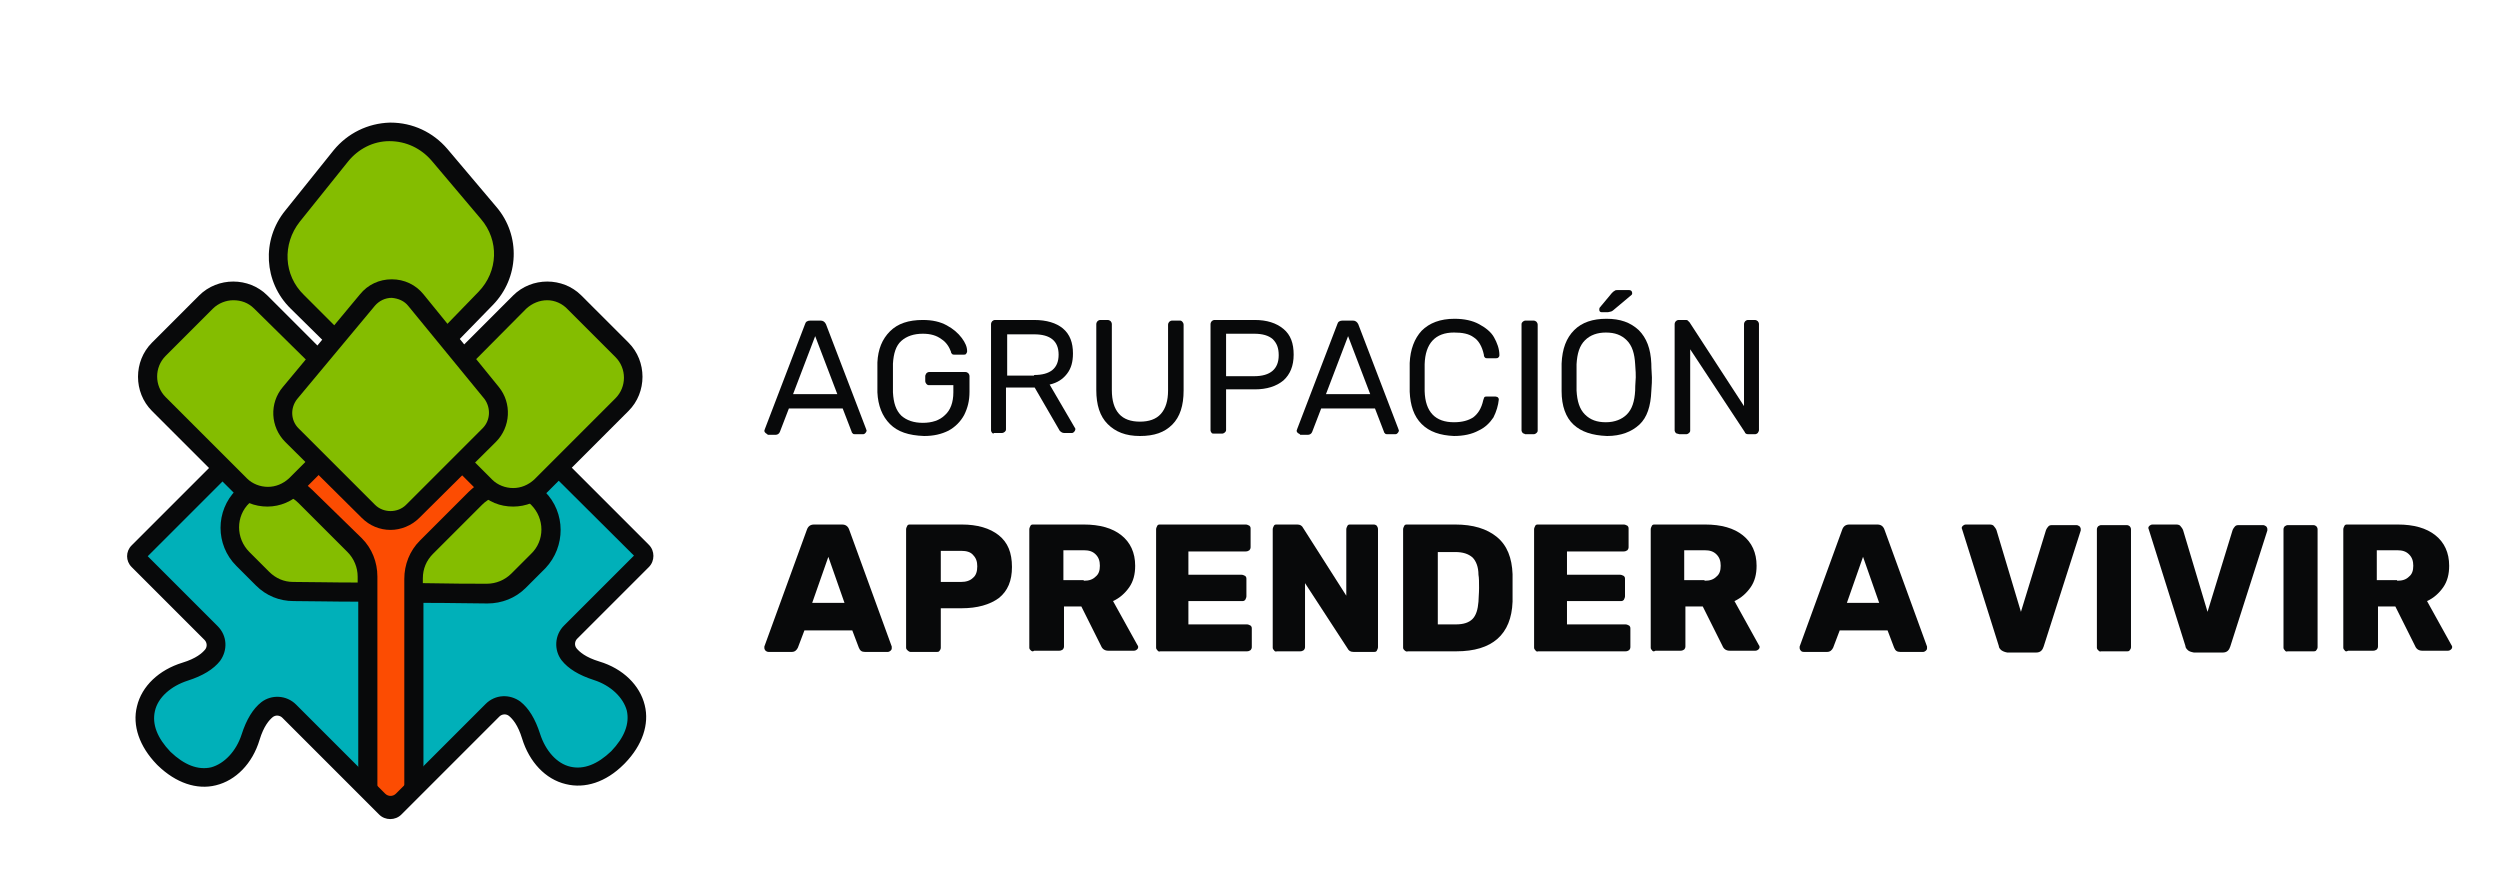 <?xml version="1.0" encoding="utf-8"?>
<!-- Generator: Adobe Illustrator 22.1.0, SVG Export Plug-In . SVG Version: 6.00 Build 0)  -->
<svg version="1.1" id="Capa_1" xmlns="http://www.w3.org/2000/svg" xmlns:xlink="http://www.w3.org/1999/xlink" x="0px" y="0px"
	 viewBox="0 0 418 148" style="enable-background:new 0 0 418 148;" xml:space="preserve">
<style type="text/css">
	.st0{fill:#C4D150;}
	.st1{fill:#08090A;}
	.st2{fill:#00B0B9;}
	.st3{fill:#FC4C02;}
	.st4{fill:#84BD00;}
</style>
<path class="st0" d="M122.7,130.4"/>
<g>
	<g>
		<path class="st1" d="M128,72.4c-0.1-0.1-0.2-0.2-0.2-0.4l0.1-0.3l6.7-17.5c0.1-0.4,0.4-0.6,0.9-0.6h1.7c0.4,0,0.7,0.2,0.9,0.6
			l6.7,17.5l0.1,0.3c0,0.1-0.1,0.3-0.2,0.4s-0.2,0.2-0.4,0.2H143c-0.2,0-0.3,0-0.4-0.1c-0.1-0.1-0.2-0.2-0.2-0.3l-1.5-3.9h-9
			l-1.5,3.9c-0.1,0.3-0.4,0.5-0.7,0.5h-1.3C128.2,72.5,128.1,72.5,128,72.4z M132.6,65.9h7.4l-3.7-9.7L132.6,65.9z"/>
		<path class="st1" d="M148.8,70.9c-1.3-1.3-2-3.1-2.1-5.3c0-0.5,0-1.4,0-2.5c0-1.2,0-2,0-2.5c0.1-2.2,0.8-3.9,2.1-5.2
			c1.3-1.3,3.1-1.9,5.5-1.9c1.6,0,2.9,0.3,4,0.9c1.1,0.6,1.9,1.3,2.5,2.1c0.6,0.8,0.9,1.5,0.9,2.2v0.1c0,0.1-0.1,0.3-0.2,0.4
			s-0.2,0.1-0.4,0.1h-1.5c-0.2,0-0.3,0-0.4-0.1c-0.1-0.1-0.2-0.2-0.2-0.4c-0.3-0.8-0.8-1.6-1.6-2.1c-0.8-0.6-1.8-0.9-3.1-0.9
			c-1.5,0-2.7,0.4-3.6,1.2s-1.3,2.1-1.4,3.8c0,0.5,0,1.3,0,2.4c0,1.1,0,1.9,0,2.4c0.1,1.8,0.5,3,1.4,3.9c0.9,0.8,2.1,1.2,3.6,1.2
			c1.5,0,2.8-0.4,3.7-1.3c0.9-0.8,1.4-2.1,1.4-3.8v-1.2h-4.1c-0.2,0-0.3-0.1-0.4-0.2c-0.1-0.1-0.2-0.3-0.2-0.5v-0.8
			c0-0.2,0.1-0.3,0.2-0.5c0.1-0.1,0.3-0.2,0.4-0.2h6.1c0.2,0,0.4,0.1,0.5,0.2c0.1,0.1,0.2,0.3,0.2,0.5v2.6c0,1.5-0.3,2.7-0.9,3.9
			c-0.6,1.1-1.5,2-2.6,2.6c-1.2,0.6-2.5,0.9-4.1,0.9C151.9,72.8,150.1,72.2,148.8,70.9z"/>
		<path class="st1" d="M165.9,72.4c-0.1-0.1-0.2-0.3-0.2-0.4V54.2c0-0.2,0.1-0.4,0.2-0.5c0.1-0.1,0.3-0.2,0.4-0.2h6.6
			c2.1,0,3.7,0.5,4.8,1.4c1.2,1,1.7,2.4,1.7,4.2c0,1.4-0.3,2.5-1,3.4c-0.7,0.9-1.6,1.5-2.9,1.8l4.2,7.2c0.1,0.1,0.1,0.2,0.1,0.3
			c0,0.1-0.1,0.3-0.2,0.4c-0.1,0.1-0.2,0.2-0.4,0.2h-1.2c-0.3,0-0.5-0.1-0.6-0.2c-0.2-0.1-0.3-0.3-0.4-0.5l-4-6.9h-4.8v7
			c0,0.2-0.1,0.3-0.2,0.4c-0.1,0.1-0.3,0.2-0.5,0.2h-1.3C166.2,72.5,166,72.5,165.9,72.4z M172.9,62.7c2.7,0,4.1-1.1,4.1-3.4
			c0-2.3-1.4-3.4-4.1-3.4h-4.5v6.9H172.9z"/>
		<path class="st1" d="M185.2,70.9c-1.3-1.3-1.9-3.2-1.9-5.7v-11c0-0.2,0.1-0.4,0.2-0.5c0.1-0.1,0.3-0.2,0.4-0.2h1.3
			c0.2,0,0.4,0.1,0.5,0.2c0.1,0.1,0.2,0.3,0.2,0.5v11c0,1.8,0.4,3.1,1.2,4c0.8,0.9,2,1.3,3.5,1.3c1.5,0,2.7-0.4,3.5-1.3
			c0.8-0.9,1.2-2.2,1.2-3.9v-11c0-0.2,0.1-0.4,0.2-0.5c0.1-0.1,0.3-0.2,0.5-0.2h1.3c0.2,0,0.3,0.1,0.4,0.2c0.1,0.1,0.2,0.3,0.2,0.5
			v11c0,2.5-0.6,4.4-1.9,5.7c-1.3,1.3-3,1.9-5.4,1.9S186.5,72.2,185.2,70.9z"/>
		<path class="st1" d="M202.6,72.4c-0.1-0.1-0.2-0.3-0.2-0.4V54.2c0-0.2,0.1-0.4,0.2-0.5c0.1-0.1,0.3-0.2,0.4-0.2h6.8
			c2,0,3.6,0.5,4.8,1.5c1.2,1,1.7,2.4,1.7,4.3c0,1.9-0.6,3.3-1.7,4.3c-1.2,1-2.8,1.5-4.8,1.5H205v6.8c0,0.2-0.1,0.3-0.2,0.4
			c-0.1,0.1-0.3,0.2-0.4,0.2H203C202.8,72.5,202.7,72.5,202.6,72.4z M209.7,62.9c2.7,0,4.1-1.2,4.1-3.5c0-1.2-0.3-2-1-2.7
			c-0.7-0.6-1.7-0.9-3.1-0.9H205v7.1H209.7z"/>
		<path class="st1" d="M217,72.4c-0.1-0.1-0.2-0.2-0.2-0.4l0.1-0.3l6.7-17.5c0.1-0.4,0.4-0.6,0.9-0.6h1.7c0.4,0,0.7,0.2,0.9,0.6
			l6.7,17.5l0.1,0.3c0,0.1-0.1,0.3-0.2,0.4c-0.1,0.1-0.2,0.2-0.4,0.2H232c-0.2,0-0.3,0-0.4-0.1c-0.1-0.1-0.2-0.2-0.2-0.3l-1.5-3.9
			h-9l-1.5,3.9c-0.1,0.3-0.4,0.5-0.7,0.5h-1.3C217.3,72.5,217.1,72.5,217,72.4z M221.7,65.9h7.4l-3.7-9.7L221.7,65.9z"/>
		<path class="st1" d="M237.7,70.9c-1.3-1.3-1.9-3.1-2-5.4c0-0.5,0-1.3,0-2.4c0-1.1,0-1.9,0-2.4c0.1-2.3,0.8-4.1,2-5.4
			c1.3-1.3,3.1-2,5.5-2c1.6,0,3,0.3,4.1,0.9c1.1,0.6,2,1.3,2.5,2.2s0.9,1.9,0.9,3c0,0.2-0.1,0.3-0.2,0.4c-0.1,0.1-0.3,0.1-0.4,0.1
			h-1.4c-0.2,0-0.3,0-0.4-0.1c-0.1-0.1-0.2-0.2-0.2-0.5c-0.3-1.4-0.9-2.4-1.7-2.9c-0.8-0.6-1.9-0.8-3.3-0.8c-3.1,0-4.8,1.8-4.9,5.3
			c0,0.5,0,1.2,0,2.2c0,1,0,1.8,0,2.3c0.1,3.5,1.8,5.2,4.9,5.2c1.4,0,2.4-0.3,3.2-0.8c0.8-0.6,1.4-1.5,1.7-2.9
			c0.1-0.2,0.1-0.4,0.2-0.5c0.1-0.1,0.3-0.1,0.4-0.1h1.4c0.2,0,0.3,0.1,0.4,0.1c0.1,0.1,0.2,0.2,0.2,0.4c-0.1,1-0.4,2-0.9,3
			c-0.6,0.9-1.4,1.7-2.5,2.2c-1.1,0.6-2.5,0.9-4.1,0.9C240.8,72.8,239,72.2,237.7,70.9z"/>
		<path class="st1" d="M254.6,72.4c-0.1-0.1-0.2-0.3-0.2-0.4V54.2c0-0.2,0.1-0.3,0.2-0.4c0.1-0.1,0.3-0.2,0.4-0.2h1.4
			c0.2,0,0.4,0.1,0.5,0.2c0.1,0.1,0.2,0.3,0.2,0.5v17.7c0,0.2-0.1,0.3-0.2,0.4c-0.1,0.1-0.3,0.2-0.4,0.2H255
			C254.9,72.5,254.7,72.5,254.6,72.4z"/>
		<path class="st1" d="M263.1,71c-1.3-1.2-2-3.1-2-5.6c0-0.5,0-1.3,0-2.3c0-1,0-1.8,0-2.3c0.1-2.5,0.8-4.3,2.1-5.6
			c1.3-1.3,3.1-1.9,5.4-1.9c2.3,0,4,0.6,5.4,1.9c1.3,1.3,2,3.1,2.1,5.6c0,1,0.1,1.8,0.1,2.3c0,0.5,0,1.2-0.1,2.3
			c-0.1,2.5-0.7,4.4-2,5.6c-1.3,1.2-3.1,1.9-5.4,1.9C266.2,72.8,264.4,72.2,263.1,71z M272,69.3c0.9-0.9,1.3-2.2,1.4-4
			c0-1.1,0.1-1.8,0.1-2.2c0-0.4,0-1.1-0.1-2.2c-0.1-1.8-0.5-3.1-1.4-4c-0.9-0.9-2-1.3-3.5-1.3c-1.4,0-2.6,0.4-3.5,1.3
			c-0.9,0.9-1.3,2.2-1.4,4c0,0.5,0,1.2,0,2.2c0,0.9,0,1.6,0,2.2c0.1,1.8,0.5,3.1,1.4,4c0.9,0.9,2,1.3,3.5,1.3
			C270,70.6,271.2,70.1,272,69.3z M267.4,51.8c0-0.1,0-0.3,0.1-0.4l2-2.4c0.2-0.2,0.3-0.3,0.5-0.4c0.1-0.1,0.3-0.1,0.5-0.1h1.9
			c0.3,0,0.5,0.2,0.5,0.5c0,0.1,0,0.2-0.1,0.3l-3.1,2.6c-0.1,0.1-0.3,0.2-0.4,0.2c-0.1,0-0.3,0.1-0.5,0.1h-1
			C267.6,52.2,267.4,52.1,267.4,51.8z"/>
		<path class="st1" d="M280.2,72.4c-0.1-0.1-0.2-0.3-0.2-0.4V54.2c0-0.2,0.1-0.4,0.2-0.5c0.1-0.1,0.3-0.2,0.4-0.2h1.2
			c0.2,0,0.3,0,0.4,0.1c0.1,0.1,0.2,0.2,0.3,0.3l9.1,14V54.2c0-0.2,0.1-0.4,0.2-0.5c0.1-0.1,0.3-0.2,0.4-0.2h1.2
			c0.2,0,0.4,0.1,0.5,0.2c0.1,0.1,0.2,0.3,0.2,0.5v17.7c0,0.2-0.1,0.3-0.2,0.5c-0.1,0.1-0.3,0.2-0.4,0.2h-1.2
			c-0.3,0-0.5-0.1-0.6-0.4l-9.1-13.8v13.6c0,0.2-0.1,0.3-0.2,0.4c-0.1,0.1-0.3,0.2-0.4,0.2h-1.2C280.5,72.5,280.3,72.5,280.2,72.4z"
			/>
	</g>
	<g>
		<path class="st1" d="M128,108.8c-0.1-0.1-0.2-0.3-0.2-0.4c0-0.1,0-0.2,0-0.3l7.1-19.5c0.2-0.6,0.6-0.9,1.2-0.9h4.7
			c0.6,0,1,0.3,1.2,0.9l7.1,19.5c0,0.1,0,0.2,0,0.3c0,0.2-0.1,0.3-0.2,0.4c-0.1,0.1-0.3,0.2-0.4,0.2h-3.9c-0.5,0-0.8-0.2-1-0.7
			l-1.1-2.9h-8l-1.1,2.9c-0.2,0.4-0.5,0.7-1,0.7h-3.9C128.3,109,128.1,108.9,128,108.8z M135.8,100.8h5.4l-2.7-7.7L135.8,100.8z"/>
		<path class="st1" d="M151.7,108.7c-0.2-0.2-0.2-0.3-0.2-0.5V88.5c0-0.2,0.1-0.4,0.2-0.6c0.1-0.2,0.3-0.2,0.5-0.2h8.6
			c2.6,0,4.7,0.6,6.2,1.8c1.5,1.2,2.2,2.9,2.2,5.3c0,2.3-0.7,4-2.2,5.2c-1.5,1.1-3.6,1.7-6.2,1.7h-3.5v6.6c0,0.2-0.1,0.4-0.2,0.5
			c-0.1,0.2-0.3,0.2-0.5,0.2h-4.4C152.1,109,151.9,108.9,151.7,108.7z M160.7,97.3c0.8,0,1.5-0.2,2-0.7c0.5-0.4,0.7-1.1,0.7-1.9
			c0-0.8-0.2-1.4-0.7-1.9c-0.4-0.5-1.1-0.7-2-0.7h-3.4v5.2H160.7z"/>
		<path class="st1" d="M172.3,108.7c-0.2-0.2-0.2-0.3-0.2-0.5V88.5c0-0.2,0.1-0.4,0.2-0.6c0.1-0.2,0.3-0.2,0.5-0.2h8.4
			c2.7,0,4.8,0.6,6.3,1.8c1.5,1.2,2.3,2.9,2.3,5.1c0,1.4-0.3,2.6-1,3.6c-0.7,1-1.6,1.8-2.7,2.3l4.1,7.4c0.1,0.1,0.1,0.2,0.1,0.3
			c0,0.2-0.1,0.3-0.2,0.4c-0.1,0.1-0.3,0.2-0.5,0.2h-4.3c-0.6,0-1-0.3-1.2-0.8l-3.3-6.6h-2.9v6.7c0,0.2-0.1,0.4-0.2,0.5
			c-0.2,0.1-0.3,0.2-0.6,0.2h-4.2C172.7,109,172.5,108.9,172.3,108.7z M181.2,97.1c0.9,0,1.5-0.2,2-0.7c0.5-0.4,0.7-1,0.7-1.8
			c0-0.8-0.2-1.4-0.7-1.9c-0.5-0.5-1.1-0.7-2-0.7h-3.4v5H181.2z"/>
		<path class="st1" d="M193.5,108.7c-0.2-0.2-0.2-0.3-0.2-0.5V88.5c0-0.2,0.1-0.4,0.2-0.6c0.1-0.2,0.3-0.2,0.5-0.2h14.3
			c0.2,0,0.4,0.1,0.6,0.2c0.2,0.2,0.2,0.3,0.2,0.6v3c0,0.2-0.1,0.4-0.2,0.5c-0.2,0.1-0.3,0.2-0.6,0.2h-9.6v3.9h8.9
			c0.2,0,0.4,0.1,0.6,0.2c0.2,0.2,0.2,0.3,0.2,0.6v2.8c0,0.2-0.1,0.4-0.2,0.6c-0.2,0.2-0.3,0.2-0.6,0.2h-8.9v3.9h9.8
			c0.2,0,0.4,0.1,0.6,0.2c0.2,0.2,0.2,0.3,0.2,0.6v3c0,0.2-0.1,0.4-0.2,0.5c-0.2,0.1-0.3,0.2-0.6,0.2H194
			C193.8,109,193.6,108.9,193.5,108.7z"/>
		<path class="st1" d="M213,108.7c-0.2-0.2-0.2-0.3-0.2-0.5V88.5c0-0.2,0.1-0.4,0.2-0.6c0.1-0.2,0.3-0.2,0.5-0.2h3.4
			c0.5,0,0.8,0.2,1,0.6l7.2,11.3V88.5c0-0.2,0.1-0.4,0.2-0.6c0.1-0.2,0.3-0.2,0.5-0.2h3.9c0.2,0,0.4,0.1,0.5,0.2
			c0.1,0.2,0.2,0.3,0.2,0.6v19.7c0,0.2-0.1,0.4-0.2,0.6c-0.1,0.2-0.3,0.2-0.5,0.2h-3.4c-0.5,0-0.8-0.2-1-0.6l-7.1-10.9v10.7
			c0,0.2-0.1,0.4-0.2,0.5c-0.2,0.1-0.3,0.2-0.6,0.2h-3.9C213.3,109,213.1,108.9,213,108.7z"/>
		<path class="st1" d="M234.8,108.7c-0.2-0.2-0.2-0.3-0.2-0.5V88.5c0-0.2,0.1-0.4,0.2-0.6c0.1-0.2,0.3-0.2,0.5-0.2h8
			c3,0,5.3,0.7,7,2.1c1.7,1.4,2.5,3.5,2.6,6.2c0,0.6,0,1.4,0,2.3c0,1,0,1.7,0,2.3c-0.2,5.5-3.4,8.3-9.4,8.3h-8.1
			C235.2,109,235,108.9,234.8,108.7z M243.4,104.4c1.3,0,2.2-0.3,2.8-0.9c0.6-0.6,0.9-1.6,1-2.9c0-0.6,0.1-1.3,0.1-2.3
			c0-0.9,0-1.7-0.1-2.2c0-1.3-0.4-2.3-1-2.9c-0.7-0.6-1.6-0.9-2.9-0.9h-2.9v12.1H243.4z"/>
		<path class="st1" d="M256.7,108.7c-0.2-0.2-0.2-0.3-0.2-0.5V88.5c0-0.2,0.1-0.4,0.2-0.6c0.1-0.2,0.3-0.2,0.5-0.2h14.3
			c0.2,0,0.4,0.1,0.6,0.2c0.2,0.2,0.2,0.3,0.2,0.6v3c0,0.2-0.1,0.4-0.2,0.5c-0.2,0.1-0.3,0.2-0.6,0.2H262v3.9h8.9
			c0.2,0,0.4,0.1,0.6,0.2c0.2,0.2,0.2,0.3,0.2,0.6v2.8c0,0.2-0.1,0.4-0.2,0.6c-0.2,0.2-0.3,0.2-0.6,0.2H262v3.9h9.8
			c0.2,0,0.4,0.1,0.6,0.2c0.2,0.2,0.2,0.3,0.2,0.6v3c0,0.2-0.1,0.4-0.2,0.5c-0.2,0.1-0.3,0.2-0.6,0.2h-14.6
			C257,109,256.8,108.9,256.7,108.7z"/>
		<path class="st1" d="M276.2,108.7c-0.2-0.2-0.2-0.3-0.2-0.5V88.5c0-0.2,0.1-0.4,0.2-0.6c0.1-0.2,0.3-0.2,0.5-0.2h8.4
			c2.7,0,4.8,0.6,6.3,1.8c1.5,1.2,2.3,2.9,2.3,5.1c0,1.4-0.3,2.6-1,3.6c-0.7,1-1.6,1.8-2.7,2.3l4.1,7.4c0.1,0.1,0.1,0.2,0.1,0.3
			c0,0.2-0.1,0.3-0.2,0.4c-0.1,0.1-0.3,0.2-0.5,0.2h-4.3c-0.6,0-1-0.3-1.2-0.8l-3.3-6.6h-2.9v6.7c0,0.2-0.1,0.4-0.2,0.5
			c-0.2,0.1-0.3,0.2-0.6,0.2h-4.2C276.5,109,276.3,108.9,276.2,108.7z M285,97.1c0.9,0,1.5-0.2,2-0.7c0.5-0.4,0.7-1,0.7-1.8
			c0-0.8-0.2-1.4-0.7-1.9c-0.5-0.5-1.1-0.7-2-0.7h-3.4v5H285z"/>
		<g>
			<path class="st1" d="M301.1,108.8c-0.1-0.1-0.2-0.3-0.2-0.4c0-0.1,0-0.2,0-0.3l7.1-19.5c0.2-0.6,0.6-0.9,1.2-0.9h4.7
				c0.6,0,1,0.3,1.2,0.9l7.1,19.5c0,0.1,0,0.2,0,0.3c0,0.2-0.1,0.3-0.2,0.4c-0.1,0.1-0.3,0.2-0.4,0.2h-3.9c-0.5,0-0.8-0.2-1-0.7
				l-1.1-2.9h-8l-1.1,2.9c-0.2,0.4-0.5,0.7-1,0.7h-3.9C301.3,109,301.2,108.9,301.1,108.8z M308.8,100.8h5.4l-2.7-7.7L308.8,100.8z"
				/>
			<path class="st1" d="M334.6,108.7c-0.2-0.2-0.4-0.4-0.4-0.7l-6.1-19.4l-0.1-0.3c0-0.2,0.1-0.3,0.2-0.4c0.1-0.1,0.3-0.2,0.5-0.2h4
				c0.3,0,0.6,0.1,0.7,0.3c0.2,0.2,0.3,0.4,0.4,0.6l4.1,13.7l4.2-13.7c0.1-0.2,0.2-0.4,0.4-0.6c0.2-0.2,0.4-0.2,0.7-0.2h4
				c0.2,0,0.3,0.1,0.5,0.2c0.1,0.1,0.2,0.3,0.2,0.4c0,0.1,0,0.2,0,0.3l-6.2,19.4c-0.1,0.3-0.2,0.5-0.4,0.7s-0.5,0.3-0.8,0.3h-4.9
				C335.1,109,334.9,108.9,334.6,108.7z"/>
			<path class="st1" d="M350.8,108.7c-0.2-0.2-0.2-0.3-0.2-0.5V88.5c0-0.2,0.1-0.4,0.2-0.5c0.2-0.1,0.3-0.2,0.5-0.2h4.3
				c0.2,0,0.4,0.1,0.5,0.2c0.1,0.1,0.2,0.3,0.2,0.5v19.7c0,0.2-0.1,0.4-0.2,0.5c-0.1,0.2-0.3,0.2-0.5,0.2h-4.3
				C351.1,109,351,108.9,350.8,108.7z"/>
			<path class="st1" d="M365.8,108.7c-0.2-0.2-0.4-0.4-0.4-0.7l-6.1-19.4l-0.1-0.3c0-0.2,0.1-0.3,0.2-0.4c0.1-0.1,0.3-0.2,0.5-0.2h4
				c0.3,0,0.6,0.1,0.7,0.3c0.2,0.2,0.3,0.4,0.4,0.6l4.1,13.7l4.2-13.7c0.1-0.2,0.2-0.4,0.4-0.6c0.2-0.2,0.4-0.2,0.7-0.2h4
				c0.2,0,0.3,0.1,0.5,0.2c0.1,0.1,0.2,0.3,0.2,0.4c0,0.1,0,0.2,0,0.3l-6.2,19.4c-0.1,0.3-0.2,0.5-0.4,0.7c-0.2,0.2-0.5,0.3-0.8,0.3
				h-4.9C366.3,109,366,108.9,365.8,108.7z"/>
			<path class="st1" d="M382,108.7c-0.2-0.2-0.2-0.3-0.2-0.5V88.5c0-0.2,0.1-0.4,0.2-0.5c0.2-0.1,0.3-0.2,0.5-0.2h4.3
				c0.2,0,0.4,0.1,0.5,0.2c0.1,0.1,0.2,0.3,0.2,0.5v19.7c0,0.2-0.1,0.4-0.2,0.5c-0.1,0.2-0.3,0.2-0.5,0.2h-4.3
				C382.3,109,382.1,108.9,382,108.7z"/>
			<path class="st1" d="M392,108.7c-0.2-0.2-0.2-0.3-0.2-0.5V88.5c0-0.2,0.1-0.4,0.2-0.6c0.1-0.2,0.3-0.2,0.5-0.2h8.4
				c2.7,0,4.8,0.6,6.3,1.8s2.3,2.9,2.3,5.1c0,1.4-0.3,2.6-1,3.6c-0.7,1-1.6,1.8-2.7,2.3l4.1,7.4c0.1,0.1,0.1,0.2,0.1,0.3
				c0,0.2-0.1,0.3-0.2,0.4c-0.1,0.1-0.3,0.2-0.5,0.2h-4.3c-0.6,0-1-0.3-1.2-0.8l-3.3-6.6h-2.9v6.7c0,0.2-0.1,0.4-0.2,0.5
				c-0.2,0.1-0.3,0.2-0.6,0.2h-4.2C392.3,109,392.1,108.9,392,108.7z M400.8,97.1c0.9,0,1.5-0.2,2-0.7c0.5-0.4,0.7-1,0.7-1.8
				c0-0.8-0.2-1.4-0.7-1.9c-0.5-0.5-1.1-0.7-2-0.7h-3.4v5H400.8z"/>
		</g>
	</g>
</g>
<g>
	<path class="st2" d="M54.9,125.4l-6.6-6.6c-1-1-2.6-1.1-3.7-0.3c-0.9,0.7-2,2.1-2.8,4.6c-1.9,6.1-8.3,9.8-14.6,3.5l0.2,0.2
		c-6.3-6.3-2.7-12.7,3.5-14.6c2.5-0.8,3.8-1.8,4.6-2.8c0.9-1.1,0.7-2.7-0.3-3.7L29,99.5l5.6,5.6L22.5,93l42.8-42.8L108.1,93
		l-11.9,11.9l5.7-5.8l-6.6,6.6c-1,1-1.1,2.6-0.3,3.7c0.7,0.9,2.1,2,4.6,2.8c6.1,1.9,9.8,8.3,3.5,14.6l0.2-0.2
		c-6.3,6.3-12.7,2.7-14.6-3.5c-0.8-2.5-1.8-3.8-2.8-4.6c-1.1-0.9-2.7-0.7-3.7,0.3L76,125l5.9-5.9l-16.7,16.7l-16.5-16.5"/>
	<g>
		<path class="st3" d="M62.3,131.2V95.8l-9.6-10.4c0,0-3.4-2.2-2.4-4.6c1.8-4.1,4.1-2.3,4.1-2.3l9.8,9.3c0,0,3.3,0.5,4.9-1.9
			c1.6-2.4,9-7.6,9-7.6l2.3,3.2c0,0,1.8,0.7-3.5,5.6c0,0-8.3,6.5-7.4,11.9l0.4,31.3l-1.1,3.3l-2.9,1.5L62.3,131.2z"/>
		<g>
			<path class="st4" d="M69.1,99.1c4.9,0,9.4,0.1,12.3,0.1c2,0,3.9-0.8,5.2-2.2l3.3-3.3c2.9-2.9,2.9-7.6,0-10.5l0,0
				c-2.9-2.9-7.6-2.9-10.5,0l-8.2,8.2c-1.4,1.4-2.2,3.3-2.2,5.2L69.1,99.1"/>
			<path class="st4" d="M61.4,99v-2.6c0-2-0.8-3.8-2.2-5.2L51.1,83c-2.9-2.9-7.6-2.9-10.5,0l0,0c-2.9,2.9-2.9,7.6,0,10.5l3.3,3.3
				c1.4,1.4,3.2,2.1,5.2,2.2C51.8,99,56.8,99,61.4,99"/>
			<g>
				<path class="st1" d="M91.1,82.2c-3.5-3.5-9.2-3.5-12.7,0l-8.2,8.2c-1.7,1.7-2.6,4-2.6,6.4v36.8l3.2-1.9v-30.9
					c4.8,0,8.4,0.1,10.7,0.1c0,0,0,0,0,0c2.4,0,4.7-0.9,6.4-2.6l3.3-3.3C94.6,91.4,94.6,85.7,91.1,82.2z M88.8,92.6l-3.3,3.3
					c-1.1,1.1-2.6,1.7-4.1,1.7c0,0,0,0,0,0c-2.3,0-5.9,0-10.7-0.1v-0.8c0-1.6,0.6-3,1.7-4.1l8.2-8.2c2.3-2.3,6-2.3,8.2,0
					C91.1,86.7,91.1,90.4,88.8,92.6z"/>
				<path class="st1" d="M52.2,81.9c-3.5-3.5-9.2-3.5-12.7,0c-3.5,3.5-3.5,9.2,0,12.7l3.3,3.3c1.7,1.7,3.9,2.6,6.3,2.6
					c2.6,0,6.5,0.1,10.8,0.1v31l3.2,1.9V99v-2.6c0-2.4-0.9-4.7-2.6-6.4L52.2,81.9z M45,95.6l-3.3-3.3c-2.3-2.3-2.3-6,0-8.2
					c1.1-1.1,2.6-1.7,4.1-1.7c1.5,0,3,0.6,4.1,1.7l8.2,8.2c1.1,1.1,1.7,2.6,1.7,4.1v1c-4.3,0-8.2-0.1-10.8-0.1
					C47.5,97.3,46.1,96.7,45,95.6z"/>
			</g>
		</g>
	</g>
	<g>
		<path class="st4" d="M56.6,57.3l-6.9-6.8c-3.9-3.9-4.3-10-0.8-14.3L57,26.1c4.2-5.2,12.2-5.3,16.5-0.2l8.2,9.7
			c3.5,4.2,3.3,10.4-0.5,14.3L74,57.3L56.6,57.3z"/>
		<path class="st1" d="M74.7,58.9l-18.7,0l-7.4-7.3c-4.5-4.4-4.9-11.5-0.9-16.4l8.1-10.1c2.3-2.8,5.7-4.5,9.4-4.6c0,0,0,0,0.1,0
			c3.7,0,7.1,1.6,9.5,4.4l8.2,9.7c4.1,4.8,3.8,11.9-0.6,16.4L74.7,58.9z M57.2,55.7l16.1,0l6.7-6.9c3.3-3.4,3.5-8.6,0.4-12.2
			l-8.2-9.7c-1.8-2.1-4.3-3.3-7.1-3.3c0,0,0,0,0,0c-2.7,0-5.2,1.3-6.9,3.4l-8.1,10.1c-2.9,3.7-2.7,8.9,0.7,12.2L57.2,55.7z"/>
	</g>
	<path class="st1" d="M67.1,136.2c-1,1-2.7,1-3.7,0l-15.8-15.8l0,0l-0.4-0.4c-0.4-0.4-1.1-0.5-1.6-0.1c-0.6,0.5-1.5,1.5-2.2,3.8
		c-1.2,4-4,6.8-7.3,7.6c-3.2,0.8-6.7-0.4-9.7-3.3l0,0c0,0,0,0,0,0l-0.2-0.2l0,0c-2.9-3-4.1-6.5-3.3-9.7c0.8-3.4,3.7-6.1,7.6-7.3
		c2.3-0.7,3.3-1.6,3.8-2.2c0.4-0.5,0.3-1.2-0.1-1.6l-0.7-0.7l0,0L22,94.8c-1-1-1-2.6,0-3.6l43.3-43.3l43.2,43.2c1,1,1,2.7,0,3.7
		L97.3,106l0,0l-0.8,0.8c-0.4,0.4-0.5,1.1-0.1,1.6c0.5,0.6,1.5,1.5,3.8,2.2c4,1.2,6.8,4,7.6,7.3c0.8,3.2-0.4,6.7-3.3,9.7l0,0
		l-0.2,0.2l0,0c-3,3-6.5,4.1-9.7,3.3c-3.4-0.8-6.1-3.7-7.3-7.6c-0.7-2.3-1.6-3.3-2.2-3.8c-0.5-0.4-1.2-0.3-1.6,0.1l-0.3,0.3l0,0
		L67.1,136.2z M56,124.3l8.4,8.4c0.5,0.5,1.3,0.5,1.8,0l8.7-8.7l0,0l6.3-6.3c1.6-1.6,4-1.7,5.8-0.4c1.4,1.1,2.5,2.9,3.3,5.4
		c0.9,2.8,2.8,5,5.1,5.5c2.2,0.5,4.5-0.4,6.8-2.6c2.2-2.3,3.1-4.6,2.6-6.8c-0.6-2.2-2.7-4.2-5.5-5.1c-2.5-0.8-4.3-1.9-5.4-3.3
		c-1.3-1.7-1.2-4.2,0.4-5.8l6.6-6.6l0,0l5.1-5.1L65.3,52.4L24.7,93l5.4,5.4l0,0l6.3,6.3c1.6,1.6,1.7,4,0.4,5.8
		c-1.1,1.4-2.9,2.5-5.4,3.3c-2.8,0.9-5,2.8-5.5,5.1c-0.5,2.2,0.4,4.5,2.6,6.8c2.3,2.2,4.6,3.1,6.8,2.6c2.2-0.6,4.2-2.7,5.1-5.5
		c0.8-2.5,1.9-4.3,3.3-5.4c1.7-1.3,4.2-1.2,5.8,0.4L56,124.3L56,124.3z"/>
	<g>
		<g>
			<path class="st4" d="M102.7,68.9l-11,11c-3.3,3.3-8.6,3.3-11.8,0l-5.3-5.3c-3.3-3.3-3.3-8.6,0-11.8l11-11c3.3-3.3,8.6-3.3,11.8,0
				l5.3,5.3C105.9,60.4,105.9,65.7,102.7,68.9z"/>
			<path class="st1" d="M85.8,84.7c-2.2,0-4.2-0.8-5.7-2.4l-7.9-7.9c-1.5-1.5-2.4-3.5-2.4-5.7c0-2.2,0.8-4.2,2.4-5.7l13.6-13.6
				c3.1-3.1,8.3-3.1,11.4,0l7.9,7.9c3.1,3.1,3.1,8.3,0,11.4L91.5,82.3C90,83.9,87.9,84.7,85.8,84.7z M91.5,50.2
				c-1.3,0-2.5,0.5-3.5,1.4L74.4,65.3c-0.9,0.9-1.4,2.2-1.4,3.5c0,1.3,0.5,2.5,1.4,3.5l7.9,7.9c0.9,0.9,2.2,1.4,3.5,1.4
				s2.5-0.5,3.5-1.4l13.6-13.6c1.9-1.9,1.9-5,0-6.9l-7.9-7.9C94,50.7,92.7,50.2,91.5,50.2z"/>
		</g>
		<g>
			<path class="st4" d="M28.7,69.7l9.3,9.3c3.7,3.7,9.7,3.7,13.5,0l3.6-3.6c3.7-3.7,3.7-9.7,0-13.5l-9.3-9.3
				c-3.7-3.7-9.7-3.7-13.5,0l-3.6,3.6C24.9,60,24.9,66,28.7,69.7z"/>
			<path class="st1" d="M39,82.3L25.4,68.7c-3.1-3.1-3.1-8.3,0-11.4l7.9-7.9c3.1-3.1,8.3-3.1,11.4,0L58.3,63
				c1.5,1.5,2.4,3.5,2.4,5.7c0,2.2-0.8,4.2-2.4,5.7l-7.9,7.9c-1.5,1.5-3.5,2.4-5.7,2.4C42.6,84.7,40.5,83.9,39,82.3z M35.6,51.6
				l-7.9,7.9c-1.9,1.9-1.9,5,0,6.9l13.6,13.6c0.9,0.9,2.2,1.4,3.5,1.4s2.5-0.5,3.5-1.4l7.9-7.9c0.9-0.9,1.4-2.2,1.4-3.5
				c0-1.3-0.5-2.5-1.4-3.5L42.5,51.6c-1-1-2.2-1.4-3.5-1.4C37.8,50.2,36.5,50.7,35.6,51.6z"/>
		</g>
	</g>
	<g>
		<path class="st4" d="M61.6,85.5L48.8,72.8c-1.9-1.9-2.1-5-0.3-7.1l12.9-15.5c2.1-2.5,6-2.5,8.1,0l12.6,15.5c1.7,2.1,1.5,5.1-0.4,7
			L69,85.5C66.9,87.5,63.6,87.5,61.6,85.5z"/>
		<path class="st1" d="M65.3,88.6c-1.8,0-3.5-0.7-4.8-2v0L47.7,73.9c-2.5-2.5-2.7-6.5-0.4-9.2l12.9-15.5c1.3-1.6,3.2-2.5,5.3-2.5
			c0,0,0,0,0,0c2.1,0,4,0.9,5.3,2.5l12.6,15.5c2.2,2.7,2,6.7-0.5,9.2L70.1,86.6C68.8,87.9,67,88.6,65.3,88.6z M62.7,84.4
			c1.4,1.4,3.8,1.4,5.2,0l12.8-12.8c1.3-1.3,1.4-3.4,0.3-4.9L68.3,51.2c-0.7-0.9-1.7-1.3-2.8-1.4c0,0,0,0,0,0
			c-1.1,0-2.1,0.5-2.8,1.3L49.7,66.7c-1.2,1.5-1.1,3.6,0.2,4.9L62.7,84.4L62.7,84.4z"/>
	</g>
</g>
</svg>
